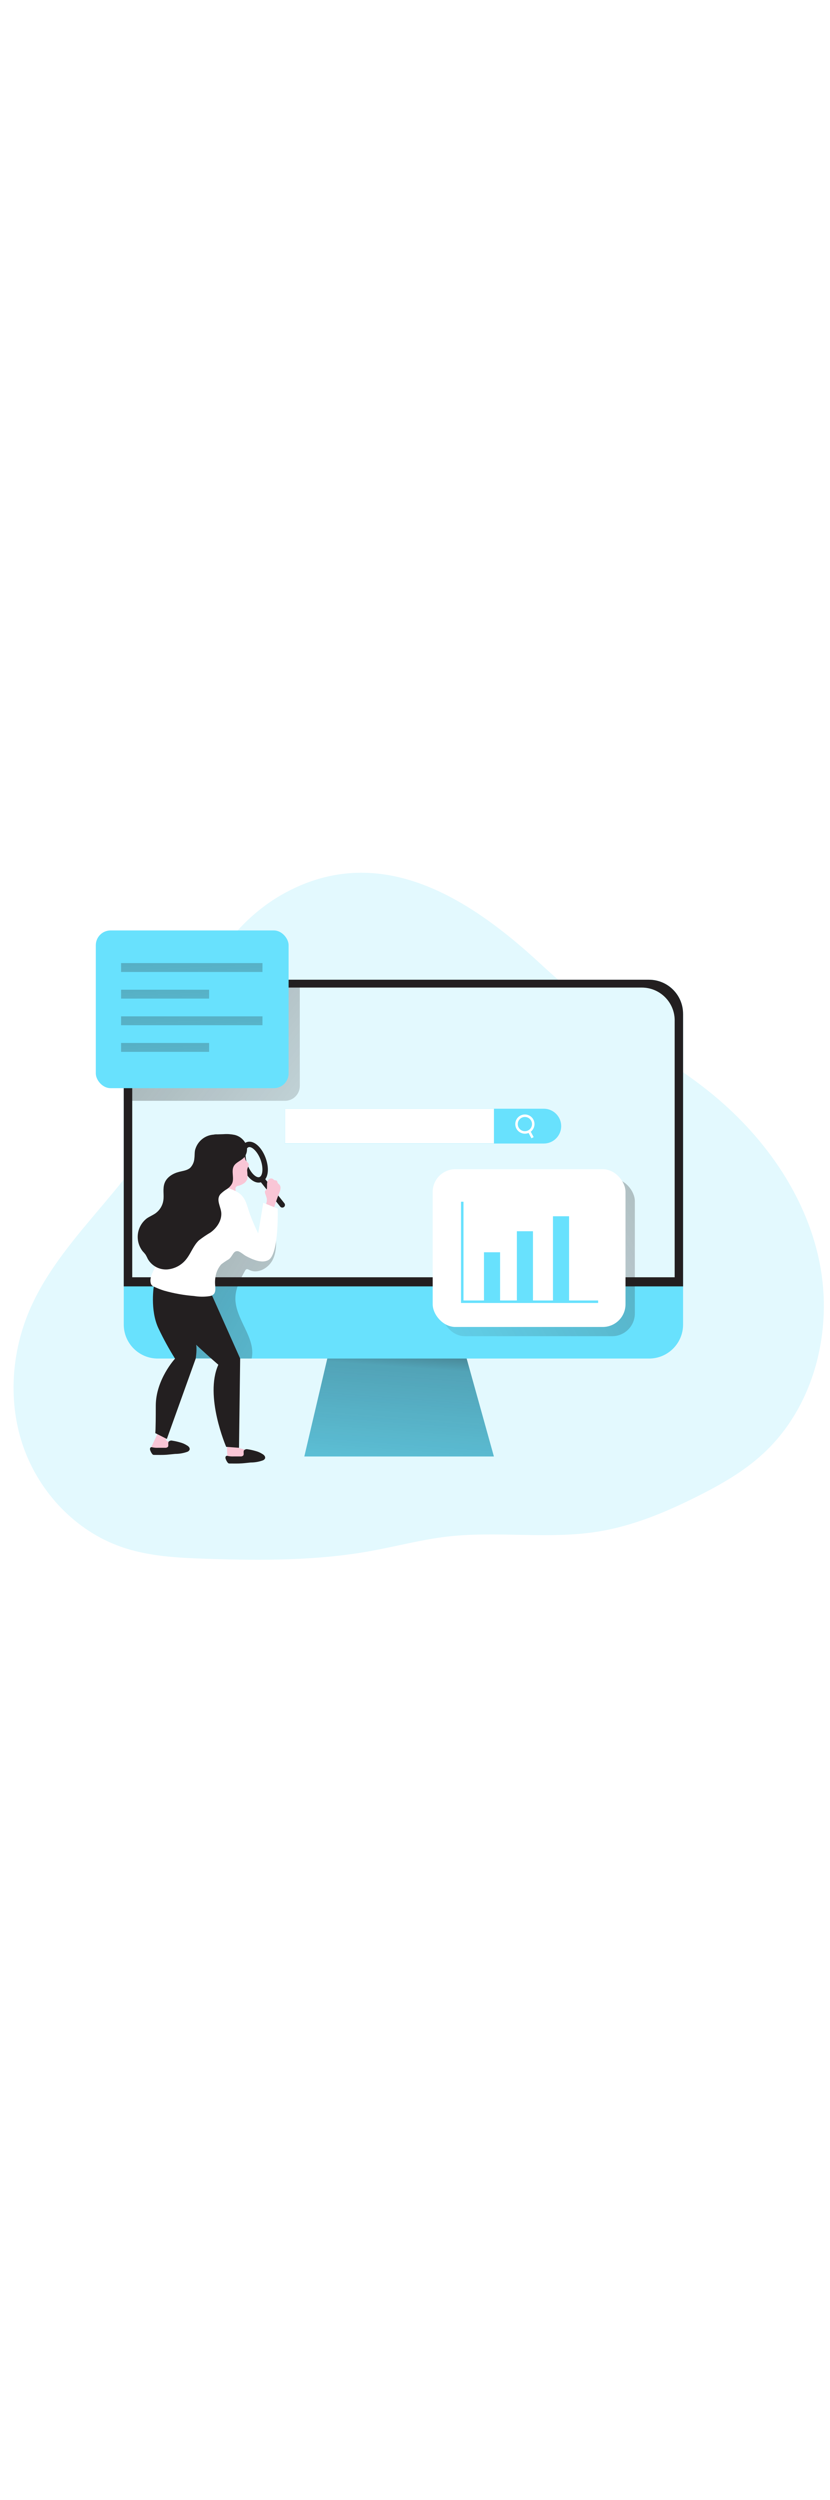 <svg id="_0528_seo" xmlns="http://www.w3.org/2000/svg" xmlns:xlink="http://www.w3.org/1999/xlink" viewBox="0 0 500 500" data-imageid="seo-1-41" imageName="SEO 1" class="illustrations_image" style="width: 166px;"><defs><style>.cls-1_seo-1-41{fill:none;stroke:#fff;stroke-miterlimit:10;stroke-width:1.5px;}.cls-2_seo-1-41{fill:url(#linear-gradient);}.cls-2_seo-1-41,.cls-3_seo-1-41,.cls-4_seo-1-41,.cls-5_seo-1-41,.cls-6_seo-1-41,.cls-7_seo-1-41,.cls-8_seo-1-41,.cls-9_seo-1-41,.cls-10_seo-1-41,.cls-11_seo-1-41,.cls-12_seo-1-41,.cls-13_seo-1-41,.cls-14_seo-1-41,.cls-15_seo-1-41{stroke-width:0px;}.cls-3_seo-1-41{isolation:isolate;opacity:.18;}.cls-3_seo-1-41,.cls-15_seo-1-41{fill:#68e1fd;}.cls-4_seo-1-41{fill:url(#linear-gradient-4-seo-1-41);}.cls-5_seo-1-41{fill:url(#linear-gradient-2-seo-1-41);}.cls-6_seo-1-41{fill:url(#linear-gradient-3-seo-1-41);}.cls-7_seo-1-41{fill:url(#linear-gradient-8-seo-1-41);}.cls-8_seo-1-41{fill:url(#linear-gradient-9-seo-1-41);}.cls-9_seo-1-41{fill:url(#linear-gradient-7-seo-1-41);}.cls-10_seo-1-41{fill:url(#linear-gradient-5-seo-1-41);}.cls-11_seo-1-41{fill:url(#linear-gradient-6-seo-1-41);}.cls-12_seo-1-41{fill:#f9c6d6;}.cls-13_seo-1-41{fill:#231f20;}.cls-14_seo-1-41{fill:#fff;}</style><linearGradient id="linear-gradient-seo-1-41" x1="-127.85" y1="-47.79" x2="-143.29" y2="243.8" gradientTransform="translate(370.39 323.75)" gradientUnits="userSpaceOnUse"><stop offset="0" stop-color="#231f20"/><stop offset=".08" stop-color="#231f20" stop-opacity=".69"/><stop offset=".21" stop-color="#231f20" stop-opacity=".32"/><stop offset="1" stop-color="#231f20" stop-opacity="0"/></linearGradient><linearGradient id="linear-gradient-2-seo-1-41" x1="-427.38" y1="-38.03" x2="-415.11" y2="127.41" gradientTransform="translate(-180.38 323.75) rotate(-180) scale(1 -1)" xlink:href="#linear-gradient-seo-1-41"/><linearGradient id="linear-gradient-3-seo-1-41" x1="-325.04" y1="-264.99" x2="-87.57" y2="-77.61" xlink:href="#linear-gradient-seo-1-41"/><linearGradient id="linear-gradient-4-seo-1-41" x1="-256.87" y1="-288.57" x2="-251.81" y2="-175.46" xlink:href="#linear-gradient-seo-1-41"/><linearGradient id="linear-gradient-5-seo-1-41" x1="-272.63" y1="-265.52" x2="-268.35" y2="-170.17" xlink:href="#linear-gradient-seo-1-41"/><linearGradient id="linear-gradient-6-seo-1-41" x1="-256.87" y1="-256.49" x2="-251.81" y2="-143.39" xlink:href="#linear-gradient-seo-1-41"/><linearGradient id="linear-gradient-7-seo-1-41" x1="-272.63" y1="-233.44" x2="-268.35" y2="-138.1" xlink:href="#linear-gradient-seo-1-41"/><linearGradient id="linear-gradient-8-seo-1-41" x1="118.28" y1="-159.92" x2="-178.83" y2="3.82" xlink:href="#linear-gradient-seo-1-41"/><linearGradient id="linear-gradient-9-seo-1-41" x1="-318.03" y1="-96.5" x2="-60.89" y2="53.18" xlink:href="#linear-gradient-seo-1-41"/></defs><g id="background_seo-1-41"><path class="cls-3_seo-1-41 targetColor" d="M172.12,34.63c-26.98,14.48-46.71,40.93-55.46,70.28-5.17,17.37-6.79,35.69-12.7,52.82-16.77,48.73-65.17,80.43-85.81,127.67-11.5,26.31-13.49,56.96-3.81,83.94,9.68,26.98,31.33,49.87,58.46,59.4,16.49,5.85,34.47,6.71,52,7.28,32.98,1.05,66.07,1.17,98.48-4.68,15.42-2.79,30.62-6.91,46.21-8.72,30.13-3.48,60.88,1.81,90.82-3,20.85-3.39,40.62-11.6,59.49-21.07,14.18-7.1,28.12-14.99,39.8-25.77,30.92-28.37,42.39-74.36,34.07-115.5-8.32-41.14-34.47-77.27-67.28-103.35-14.45-11.47-30.19-21.19-45.34-31.72-19.51-13.56-38.04-28.47-55.46-44.62C283.8,38.88,230,3.51,172.12,34.63Z" style="fill: rgb(104, 225, 253);"/><path class="cls-2_seo-1-41" d="M93.86,372.67l-1.92-.12c-6.28-.49-10.49,2.71-15.78,5.82-6.3,3.7-13.49,5.74-19.62,9.62-.91.58-1.93,1.66-1.38,2.59.37.61,1.23.7,1.96.72,15.51.3,30.98.36,46.47.36h281.04c10.25-.04,20.48-.74,30.64-2.08,1.65-.05,2.96-1.43,2.91-3.09-.04-1.37-1-2.53-2.34-2.83-8.71-3-17.47-5.8-26.26-8.41-22.35-6.71-47.44-3.78-70.45-3.3-24.22.52-48.49,1.12-72.7-.43-17.43-1.12-31.12,0-48.61.57-12.76.37-25.38,1.5-38.18,1.3l-45.46-.55c-6.77.04-13.59.24-20.32-.16Z"/></g><g id="monitor_seo-1-41"><polygon class="cls-15_seo-1-41 targetColor" points="183.33 374.38 297.53 374.38 277.32 301.74 200.37 301.74 183.33 374.38" style="fill: rgb(104, 225, 253);"/><polygon class="cls-5_seo-1-41" points="183.33 374.38 297.53 374.38 277.32 301.74 200.37 301.74 183.33 374.38"/><path class="cls-15_seo-1-41 targetColor" d="M411.49,107.67v187.36c-.07,11.28-9.25,20.39-20.53,20.35H95.04c-11.3,0-20.47-9.16-20.49-20.46V107.67c0-11.32,9.17-20.49,20.49-20.49h295.91c11.32-.02,20.51,9.13,20.53,20.44h0v.05Z" style="fill: rgb(104, 225, 253);"/><path class="cls-13_seo-1-41" d="M411.49,107.68v164.23H74.55V107.68c0-11.32,9.17-20.5,20.49-20.5h295.91c11.33,0,20.53,9.17,20.53,20.5h0Z"/><path class="cls-14_seo-1-41" d="M406.42,111.53v154.89H79.67V111.53c.09-10.89,8.96-19.65,19.85-19.62h287.02c10.9-.06,19.8,8.72,19.89,19.62Z"/><path class="cls-3_seo-1-41 targetColor" d="M406.42,111.53v154.89H79.67V111.53c.09-10.89,8.96-19.65,19.85-19.62h287.02c10.9-.06,19.8,8.72,19.89,19.62Z" style="fill: rgb(104, 225, 253);"/><path class="cls-15_seo-1-41 targetColor" d="M171.7,164.88h155.88c5.79,0,10.49,4.7,10.49,10.49h0c0,5.79-4.7,10.49-10.49,10.49h-155.88v-20.98Z" style="fill: rgb(104, 225, 253);"/><rect class="cls-14_seo-1-41" x="171.7" y="164.88" width="125.85" height="20.89"/><circle class="cls-1_seo-1-41" cx="316.2" cy="174.14" r="5.04"/><path class="cls-1_seo-1-41" d="M320.82,182.34l-2.07-3.85"/></g><g id="data_2_seo-1-41"><path class="cls-6_seo-1-41" d="M180.6,87.18v64.03c0,4.92-3.99,8.9-8.9,8.9h-97.14v-52.46c.02-11.3,9.19-20.46,20.49-20.47h85.56Z"/><rect class="cls-15_seo-1-41 targetColor" x="57.71" y="57.48" width="116.15" height="95.03" rx="8.92" ry="8.92" style="fill: rgb(104, 225, 253);"/><rect class="cls-4_seo-1-41" x="72.94" y="77.16" width="85.17" height="5.35"/><rect class="cls-10_seo-1-41" x="72.94" y="93.2" width="53.03" height="5.35"/><rect class="cls-11_seo-1-41" x="72.94" y="109.24" width="85.17" height="5.35"/><rect class="cls-9_seo-1-41" x="72.94" y="125.28" width="53.03" height="5.35"/></g><g id="data_1_seo-1-41"><rect class="cls-7_seo-1-41" x="266.28" y="206.88" width="116.15" height="95.03" rx="13.67" ry="13.67"/><rect class="cls-14_seo-1-41" x="260.66" y="201.32" width="116.15" height="95.03" rx="13.67" ry="13.67"/><polygon class="cls-15_seo-1-41 targetColor" points="360.33 281.9 277.71 281.9 277.71 220.91 279.21 220.91 279.21 280.4 360.33 280.4 360.33 281.9" style="fill: rgb(104, 225, 253);"/><rect class="cls-15_seo-1-41 targetColor" x="291.55" y="251.35" width="9.71" height="29.05" style="fill: rgb(104, 225, 253);"/><rect class="cls-15_seo-1-41 targetColor" x="311.36" y="238.68" width="9.71" height="41.71" style="fill: rgb(104, 225, 253);"/><rect class="cls-15_seo-1-41 targetColor" x="333.11" y="229.66" width="9.71" height="50.74" style="fill: rgb(104, 225, 253);"/></g><g id="character_seo-1-41"><path class="cls-8_seo-1-41" d="M151.61,315.38c2.74-12.71-10.3-23.91-9.8-36.9.21-5.71,3-10.96,5.79-15.96.16-.39.45-.72.82-.93.57-.24,1.2.12,1.75.39,5.17,2.65,11.75-1.11,14.24-6.36s2.02-11.35,1.5-17.12c-5.61,4.52-13.2,5.73-19.94,3.18-3.28-1.27-6.39-3.46-9.91-3.45s-6.76,2.4-9.32,4.96c-8.8,8.8-13.74,20.88-16.01,33.13s-1.74,26.43-1.5,38.88l42.37.18Z"/><path class="cls-12_seo-1-41" d="M136.98,373.64c-.09,1.02.26,2.04.96,2.79.37.26.8.43,1.24.51,1.18.23,2.39.31,3.6.22,2.25-.15,4.48-.48,6.69-.96l3.78-.72c.48-.02.94-.24,1.24-.61.24-.5.16-1.09-.21-1.5-.65-.75-1.49-1.3-2.43-1.59-2.27-.92-4.61-1.67-7-2.22-.4-.06-.77-.21-1.09-.45-.48-.42-.57-1.12-.9-1.66-.66-.98-1.86-1.44-3-1.15-1.09.21-2.67.94-3,2.14-.16,1.73-.11,3.48.12,5.2Z"/><path class="cls-13_seo-1-41" d="M149.21,370.03c-.79-.21-1.62.03-2.19.61-.63.91.18,2.38-.55,3.21-.46.39-1.06.57-1.66.49h-4.17c-1.12.05-2.24-.04-3.34-.27-.25-.1-.52-.14-.78-.09-.38.11-.66.43-.7.82-.04.38.02.77.16,1.12.27.76.66,1.47,1.15,2.11.14.19.31.35.51.46.24.1.49.14.75.12,2.47,0,4.95.09,7.49-.1,1.72-.12,3.43-.36,5.14-.51,2.48,0,4.95-.42,7.28-1.26.61-.21,1.12-.66,1.39-1.24.13-.52.01-1.07-.31-1.5-.33-.44-.75-.81-1.23-1.08-1.35-.87-2.83-1.51-4.39-1.9-1.5-.43-3.02-.77-4.56-1Z"/><path class="cls-12_seo-1-41" d="M91.18,369.03v.31c.15,3.33,4.5,3.42,6.94,3.3,2.24-.16,4.47-.48,6.67-.96l3.79-.72c.48-.03.93-.25,1.24-.61.23-.5.15-1.08-.21-1.5-.65-.75-1.49-1.3-2.44-1.59-2.04-.78-4.12-1.47-6.24-2.04-1.87-.55-.3-3.13-.09-4.5.08-.27.08-.56,0-.84-.21-.3-.53-.5-.88-.58-1.09-.38-2.23-.58-3.39-.61-.23-.03-.47.02-.67.13-.18.14-.31.33-.39.54l-3.61,7.72c-.36.6-.6,1.26-.72,1.95Z"/><path class="cls-13_seo-1-41" d="M92.77,271.01s-2.7,15.2,2.88,26.59c2.92,6.13,6.19,12.08,9.79,17.84,0,0-11.6,12.55-11.6,28.37s-.3,16.49-.3,16.49l6.97,3.52,17.39-48.44s1.05-6.86,0-9.19-9.97-28.81-9.97-28.81l-15.15-6.37Z"/><path class="cls-13_seo-1-41" d="M155.78,209.39c-3.6,0-7.49-3.84-9.74-9.76-2.52-6.85-1.42-13.13,2.55-14.6s8.87,2.61,11.41,9.46h0c2.53,6.86,1.5,13.15-2.53,14.61-.54.19-1.11.29-1.68.28ZM150.26,187.98c-.19,0-.39.03-.57.09-1.86.69-2.52,5.31-.61,10.49s5.4,8.23,7.25,7.49,2.52-5.31.63-10.49h0c-1.72-4.59-4.77-7.58-6.7-7.58Z"/><path class="cls-13_seo-1-41" d="M170.08,224.46c-.49,0-.96-.22-1.27-.6l-11.99-15.11c-.55-.7-.44-1.72.26-2.27,0,0,0,0,0,0h0c.69-.55,1.7-.43,2.25.25h0l11.99,15.11c.55.69.44,1.7-.25,2.25-.29.23-.64.36-1.01.35h.02Z"/><path class="cls-12_seo-1-41" d="M148.87,202.06c.19,1.59.25,3.18.19,4.78-.32,1.23-1.07,2.29-2.13,3-1.05.71-2.23,1.22-3.46,1.5-1,.08-1.74.95-1.66,1.95.01.13.04.26.07.38v4.09c.05.43-.06.86-.3,1.21-.19.19-.44.33-.7.39-2.05.48-4.14-.58-4.98-2.5-.45-.9-.96-1.78-1.5-2.64-.53-1.11-.85-2.3-.94-3.52-.4-3.92.34-7.88,2.13-11.39,1.11-2.25,2.73-4.2,4.74-5.7,1.59-1.14,4.72-2.86,6.36-.88.81.99.79,2.44,1.5,3.48.55.75,1.5,1.26,1.66,2.17s-.45,1.5-.73,2.32c-.15.43-.24.89-.24,1.35Z"/><path class="cls-12_seo-1-41" d="M160.88,210.32v-.24c.02-.94.36-1.84.97-2.55.65-.71,1.71-.86,2.53-.36.33.22.55.57.91.73s1.14,0,1.5.45.28.78.46,1.17.7.72,1.05,1.09c1.69,1.83-.18,5.1-.85,6.95-1.02,2.79-1.99,5.59-2.85,8.44-.99.15-2.01-.05-2.88-.55-.32-.19-.6-.43-.84-.72-.55-1-.67-2.18-.33-3.27.21-.82.27-1.67.18-2.52-.24-.91-.54-1.81-.9-2.68-.25-.73-.46-1.66.12-2.19.19-.18.48-.28.64-.49.14-.22.21-.47.21-.73.09-.9.02-1.68.06-2.53Z"/><path class="cls-13_seo-1-41" d="M127.82,277.58l16.86,37.8-.7,53.76-7.73-.57s-13.24-30.58-4.72-49.46c0,0-20.44-17.48-28-27.43-9.28-12.25-7.18-22.48-7.18-22.48l31.48,8.38Z"/><path class="cls-14_seo-1-41" d="M135.63,212.23c2.08.47,4.09,1.18,6,2.13,6.48,3,6.76,8.09,8.99,14.22,1.44,3.9,3.08,7.72,4.92,11.45l3.09-18.47,8.66,3.49s.85,27.28-5.5,30.94c-4.09,2.37-9.82-.39-13.49-2.29-1.35-.69-3.58-2.77-5.04-3-2.77-.37-3,2.91-5.4,4.84-1.6.93-3.14,1.96-4.6,3.1-1.37,1.6-2.39,3.46-3,5.47-.69,2.48-.9,5.06-.6,7.61.12,1.75.24,3.75-1,4.96-.71.61-1.59,1.01-2.52,1.12-3.08.44-6.21.41-9.28-.1-6.09-.48-12.11-1.56-17.99-3.22-2.12-.67-4.2-1.48-6.21-2.44-.44-.18-.84-.45-1.18-.78-.37-.43-.62-.94-.72-1.5-.79-3.72,1.89-7.16,3.24-10.72.9-2.4,1.2-4.99,2.02-7.42.9-2.71,2.58-4.5,4.08-6.89,1.21-1.89,1.89-4.12,3.1-6.07,3.24-5,6.86-9.75,10.81-14.21,2.32-2.87,4.9-5.53,7.7-7.93,3.21-2.82,7.32-4.41,11.59-4.5.78,0,1.56.07,2.32.19Z"/><path class="cls-13_seo-1-41" d="M128.84,180.48c-5.08.28-9.47,3.64-11.08,8.47-.67,1.74-.4,3.93-.67,5.8-.12,2.12-.99,4.12-2.44,5.67-1.8,1.65-4.5,1.9-6.79,2.5-3.67.93-7.33,3.12-8.68,6.67s-.21,7.18-.81,10.73c-.49,2.96-2.1,5.61-4.5,7.42-1.65,1.21-3.61,1.98-5.32,3.13-6.19,4.66-7.43,13.45-2.78,19.65,0,0,0,0,0,0l.21.27c.63.64,1.22,1.32,1.75,2.04.49.84.93,1.71,1.33,2.59,2.38,4.15,6.92,6.58,11.69,6.28,4.72-.39,9.04-2.82,11.83-6.66,2.62-3.49,4.06-7.87,7.24-10.85,2.22-1.73,4.55-3.32,6.98-4.74,3.79-2.7,6.74-7.03,6.52-11.68-.21-3.87-3.46-8.08-.45-11.51,1.12-1.11,2.37-2.08,3.72-2.91,1.36-.83,2.46-2.01,3.21-3.42,1.5-3.24-.67-7.33,1.05-10.49,1.27-2.26,4.12-3.1,6-4.98,2.04-2.3,2.53-5.59,1.24-8.38-1.33-2.74-3.82-4.74-6.79-5.44-2.17-.45-4.4-.6-6.61-.43l-3.78.12c-.7-.05-1.4,0-2.08.13Z"/><path class="cls-13_seo-1-41" d="M103.81,364.84c-.78-.21-1.62.02-2.19.6-.63.93.18,2.38-.55,3.22-.47.38-1.08.55-1.68.48h-4.21c-1.12.05-2.24-.04-3.34-.27-.25-.09-.53-.13-.79-.1-.37.12-.64.45-.69.84-.04.38.01.76.16,1.11.27.77.66,1.48,1.15,2.13.13.19.31.35.51.46.24.09.49.13.75.12,2.47,0,4.95.09,7.49-.1,1.71-.13,3.42-.37,5.14-.51,2.48,0,4.95-.43,7.28-1.26.61-.21,1.11-.67,1.38-1.26.13-.52.02-1.07-.3-1.5-.33-.44-.75-.8-1.23-1.06-1.35-.87-2.83-1.51-4.39-1.9-1.47-.43-2.98-.76-4.5-.99Z"/></g></svg>